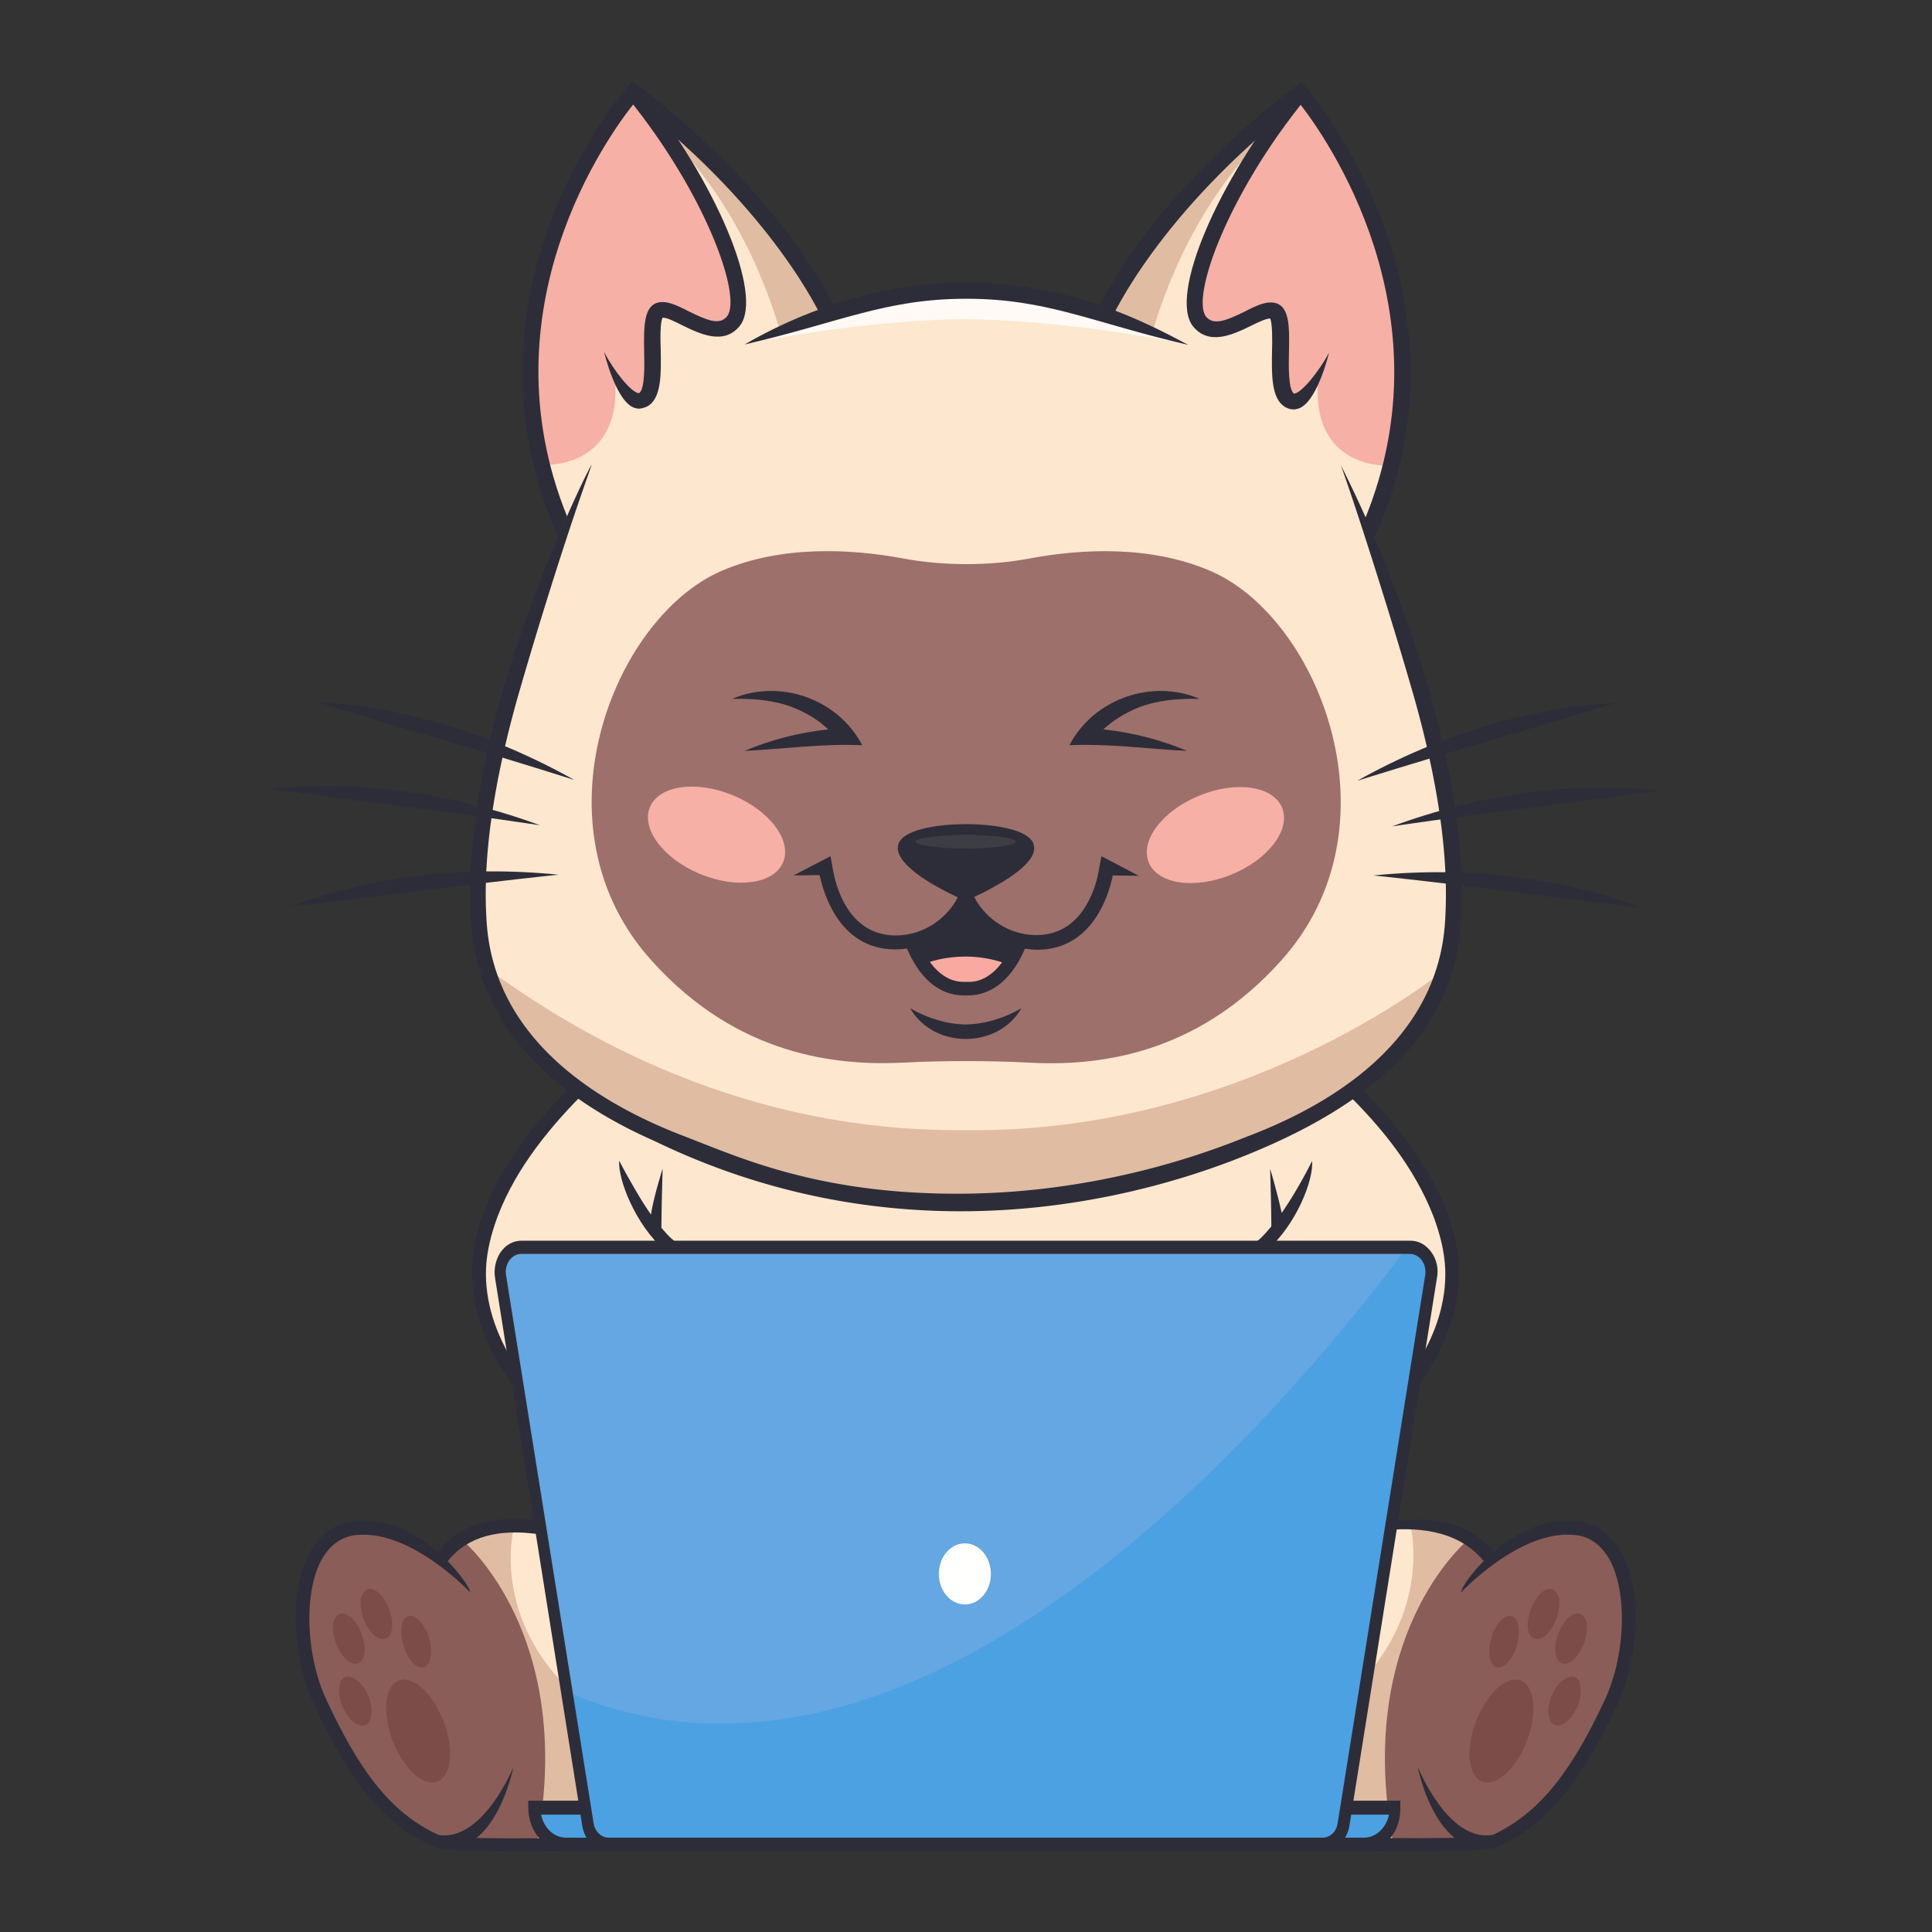 <svg xmlns="http://www.w3.org/2000/svg" xml:space="preserve" width="512" height="512"><rect width="100%" height="100%" fill="#333333" stroke="none"/><path fill="#FDE7CF" d="m135 404 20.6 3.1 2.9 41.6h-18l-13.3-23.5zM366.1 404l11 .2 6.3 15.3-17.3 31.3-11.7-3 7.7-39.9zM340.904 391.643c3.902 0 39.481-18.312 44.02-47.808 4.41-28.65-27.973-57.717-28.38-57.311-37.097 20.37-94.124 23.563-100.345 23.563-31.075 0-91.315-14.431-100.65-23.766-36.578 36.578-30.749 58.902-21.979 74.019 12.248 21.114 39.98 36.427 66.87 38.108l15.438 2.031c91.076-1.012 103.894.171 125.026-8.836z"/><path fill="#9D706B" d="M236 371.8v12l-7.5 10.9-10.9 2.6c13.1-4.1 16.8-14.1 16.8-14.1-29.2 14.9-54.5.3-72.8-18.5.1-1.4.2-3.2.6-4.7 4.1-22.1 16.7-28.4 16.7-28.4l26.7 17.9 24.7 14.8 5.7 7.5z"/><path fill="#8A5D58" d="M234.3 383.2s1.7 10-11.4 14.1l-10.3 1.1c-.8.1-1.7.3-2.6.3h-9.3c-1.6-.1-3.2-.3-4.9-.7-3.1-.7-8.5-2-12.9-3-3.1-.9-6-1.8-8.6-2.8-4.1-3.2-13.6-12.1-12.5-27.8 18.2 19.3 43.5 32.9 72.5 18.8z"/><path fill="#9D706B" d="m281.7 364.3 24.7-14.8 26.7-17.9s12.5 6.3 16.7 28.4c.3 1.5.5 3.3.6 4.7-18.3 18.8-43.6 33.4-72.8 18.5 0 0 3.7 10 16.8 14.1l-10.9-2.6-7.5-10.9v-12l5.7-7.5z"/><path fill="#8A5D58" d="M350.3 364.6c1 15.7-8.4 24.6-12.5 27.8-2.6.9-5.5 1.8-8.6 2.8-4.4 1-9.8 2.3-12.9 3-1.7.3-3.3.6-4.9.7h-9.3c-.9 0-1.8-.2-2.6-.3l-10.3-1.1c-13.1-4.1-11.4-14.1-11.4-14.1 28.9 13.9 54.2.3 72.5-18.8z"/><path fill="#2D2D39" d="M356.5 289.3c9.5 9.3 18.3 20 23.4 33.1 1.7 4.6 2.9 9.2 3.1 13.9.635 16.999-10.907 34.186-28.161 46-17.642 12.08-34.766 14.607-44.239 15.2-17.547.983-28.055-4.211-32-12.1 0 0 0-.1-.1-.1-2.296-3.827-2.584-11.147 0-14.7 2.3-2.9 13.4-10.4 24.7-17.6 26.451-16.418 32.2-21.333 32.3-21.4 8.1-7 12.7-19.1 12.2-23.9 0 0-3.5 7.2-8 13.7l-.032.045c-1.186-5.423-2.973-11.455-3.068-11.645.099 3.45.316 10.877.322 15.207-1.231 1.429-2.382 2.839-3.622 3.793-6.022 5.081-27.336 17.924-32.4 21.3-11.8 7.5-22.5 14.7-25 18-3.1 3.8-4.3 11.6-.8 19.1 8.346 15.541 31.334 14.291 35.7 14 24.207-1.513 42.184-12.907 45.8-15.8 18.4-12.5 30.7-31 30-49.3-.7-18.7-14-36-27.1-49l-3 2.2zM235.9 368c-2.5-3.3-13.2-10.4-25-18-11.633-7.368-27.999-17.449-32.4-21.3-1.104-.849-2.139-2.062-3.221-3.326.005-4.334.222-12.311.321-15.674-.046.093-2.451 7.794-3.088 12.171-2.406-3.34-6.495-10.49-8.412-14.271-.4 4.8 4.2 16.9 12.2 23.9.1.067 5.025 4.471 32.3 21.4 11.3 7.3 22.4 14.7 24.7 17.6 1.751 2.408 3.086 8.527 0 14.7-.1 0-.1.1-.1.1-8.722 17.445-41.223 11.108-41.8 11-7.138-1.326-19.917-4.416-33.536-13.489-17.753-11.828-29.711-29.317-29.064-46.611.2-4.7 1.4-9.3 3.1-13.9 5-13.1 14.3-24.2 23.7-33.5-.1-.2-2-1.7-3-2.3-13.1 13-26.8 30.7-27.5 49.4-.7 18.3 11.6 36.8 30 49.3.299.239 14.753 11.1 36.4 14.8 25.224 3.255 39.178-1.974 45.1-13 3.8-7.3 2.6-15.1-.7-19z"/><g><path fill="#E0BCA2" d="M136 405.9s-16.8 68.8 118.9 70.8v10.5L124 489l-13.2-3.3-12.4-12.6-12.5-19-4.3-14.1-1.1-18.9 6.2-13.1 6.9-3h4.9l12.4 4 5 3.9c-.1-.1 13.8-10.7 20.1-7zM373.9 404.8s16.9 69.8-118.9 71.9v10.5l131 1.7 13.2-3.3 13.9-10.3 11.8-19.6 6.2-15.6-1.3-24.2-6.4-7.9-6.9-3h-4.9l-12.4 4-5 3.9c.1-.3-14-11.9-20.3-8.1z"/><g fill="#8A5D58"><path d="m431.1 439.9-1.3-24.2-6.4-7.9-6.9-3h-4.9l-11.948 4.9-5 3.603S391.7 410.6 388.5 408.6c-.1.1-29.2 24.7-19.5 78.7 0 0 .9.5 2.5 1.4l14.4.2 13.2-3.3 13.9-10.3 11.8-19.6 6.3-15.8zM388.4 408.5c-.2-.2-.5-.3-.9-.5.5.3.8.4.9.5z"/></g><g fill="#8A5D58"><path d="m80.4 439.9 1.3-24.2 6.4-7.9 6.9-3h4.9l12.4 4 5 3.9s2.5-2.1 5.7-4.1c.1.1 29.2 24.7 19.5 78.7 0 0-.9.5-2.5 1.4l-14.4.2-13.2-3.3-13.9-10.3-11.8-19.6-6.3-15.8zM123.1 408.5c.2-.2.5-.3.9-.5-.5.3-.8.4-.9.5z"/></g><path fill="#2D2D39" d="M149.6 401.1c-2.3-9.5-1.3-12.6-1.2-13.1l3.6.3c0 .1-.8 5.1 1.4 14l-3.8-1.2zM117.6 415.2l-3-2.1c14.3-21.4 47.3-3.7 47.6-3.6 0 0-12-2.4-23-3.3-8-.5-16.4 1.1-21.6 9zM118.3 490c-.9 0-1.492-.391-2.392-.491v-3.261c12 2.2 20.192-18.049 20.192-18.049-.3 1.001-4.4 21.801-17.8 21.801zM394.3 415.2c-12.5-18.5-44.6-5.5-44.6-5.5.3-.2 33.3-17.8 47.6 3.6l-3 1.9z"/><path fill="#2D2D39" d="M429.6 411.3c-2.7-4.9-6.8-7.7-11.8-8.2-16.927-1.782-30.6 16.513-30.6 18.9 0 0 15.7-16.8 30.2-15.2 3.9.4 6.9 2.6 9.1 6.4 4.9 8.8 4.3 25.6-1.3 37.5-8 17-16.3 29.6-30.1 35.8-3.5 1.1-44.9.5-78.3.1-26-.3-97.4-.3-121.9 0-33.4.4-74.8 1.1-78.2-.1-14-6.2-22.1-18.8-30.1-35.8-5.6-11.9-6.2-28.7-1.3-37.5 2.2-3.8 5.2-6 9.1-6.4 14.6-1.5 30.2 15.2 30.2 15.2 0-2.235-13.45-20.686-30.6-18.9-5 .5-9.1 3.4-11.8 8.2-6.2 10.9-4.2 29.4 1.2 40.8 8.3 17.8 17 30.9 32 37.5 1.5.7 8.8 1 23.4 1 12.8 0 31.2-.2 56.3-.5 25.9-.3 97-.3 121.7 0 25 .3 43.5.5 56.3.5 14.6 0 22-.3 23.4-1 15-6.6 23.6-19.8 32-37.5 5.3-11.4 7.3-29.8 1.1-40.8z"/><path fill="#2D2D39" d="M393.5 490c-13.4 0-17.6-20.8-17.8-21.8 0 0 8.071 20.238 19.971 18.038l.296 3.391c-.8.201-1.567.371-2.467.371z"/><g fill="#7C4C48"><path d="M116.2 453.2c3.6 6.8 4.1 15 1.1 18s-8.3 0-11.9-6.9c-3.6-6.8-4.1-15-1.1-18 3-3.1 8.3 0 11.9 6.9zM96.6 447.5c2 3.1 2.4 7 1.1 8.9s-4 .8-6-2.4c-2-3.1-2.4-7-1.1-8.9 1.3-1.7 4-.6 6 2.4zM95.2 431.5c1.7 3.4 2 7.3.4 8.8-1.5 1.5-4.1.1-5.9-3.3-1.7-3.4-2-7.3-.4-8.8 1.5-1.5 4.1-.1 5.9 3.3zM113.3 432.9c1.4 3.6 1.2 7.5-.4 8.7s-4.2-.8-5.6-4.4-1.2-7.5.4-8.7c1.6-1.1 4 .8 5.6 4.4zM102.5 425c1.7 3.4 2 7.3.4 8.8-1.5 1.5-4.1.1-5.9-3.3-1.7-3.4-2-7.3-.4-8.8 1.5-1.6 4.1-.1 5.9 3.3z"/></g><path fill="#FFFAF5" d="M309.7 400.2c0 30.2-28.3 54.7-63.1 54.7s-63.1-24.5-63.1-54.7 28.3-64.7 63.1-64.7 63.1 34.5 63.1 64.7z"/><g fill="#7C4C48"><path d="M392.5 453.2c-3.6 6.8-4.1 15-1.1 18s8.3 0 11.9-6.9c3.6-6.8 4.1-15 1.1-18-3-3.1-8.3 0-11.9 6.9zM412.2 447.5c-2 3.1-2.4 7-1.1 8.9 1.3 1.8 4 .8 6-2.4 2-3.1 2.4-7 1.1-8.9-1.4-1.7-4.1-.6-6 2.4zM413.6 431.5c-1.7 3.4-2 7.3-.4 8.8s4.1.1 5.9-3.3c1.7-3.4 2-7.3.4-8.8s-4.2-.1-5.9 3.3zM395.6 432.9c-1.4 3.6-1.2 7.5.4 8.7s4.2-.8 5.6-4.4 1.2-7.5-.4-8.7c-1.7-1.1-4.2.8-5.6 4.4zM406.3 425c-1.7 3.4-2 7.3-.4 8.8s4.1.1 5.9-3.3c1.7-3.4 2-7.3.4-8.8-1.6-1.6-4.2-.1-5.9 3.3z"/></g><path fill="#9D706B" d="M166.8 397.2c2.6 1 5.4 1.8 8.3 2.7-3.6-.9-6.3-1.4-6.5-1.4.1 0-.7-.4-1.8-1.3zM187.7 402.9c1.7.3 3.4.4 4.9.7h-2.5c-.1-.2-.9-.4-2.4-.7zM201.7 403.4c.9-.1 1.7-.2 2.6-.3l-1.4.3h-1.2zM227.2 376.8v11.7l-7.4 10.7-10.7 2.5c12.8-4 16.4-13.8 16.4-13.8-28.5 14.5-53.3.1-71.2-18.3.1-1.4.2-2.8.5-4.4 4-21.6 16.3-27.8 16.3-27.8l26.1 17.6 24.2 14.5 5.8 7.3z"/><path fill="#8A5D58" d="M225.6 388.1s-3.6 9.8-16.4 13.8l-4.9 1.2c-.9.1-1.7.3-2.6.3h-9.1c-1.5-.1-3.1-.3-4.9-.7-3-.8-8.3-2-12.6-2.9-3-.9-5.7-1.7-8.3-2.7-4.1-3.1-13.4-12-12.5-27.4 17.9 18.5 42.8 32.9 71.3 18.4z"/><path fill="#F5A653" d="M175.2 399.9c4.2 1 9.5 2.2 12.6 2.9-.9-.1-1.8-.3-2.7-.5-3.6-.8-6.9-1.5-9.9-2.4zM192.6 403.4h9.1c-2.7.3-5.7.3-9.1 0zM209.1 401.9c-1.5.5-3.1.9-4.9 1.2l4.9-1.2z"/><path fill="#2D2D39" d="m361.1 400.2-3.8.9c1.1-7.3 1.3-14.7.9-22.1-.1-1.6-.2-3.3-.3-4.8 1.1-1.3 2.2-2.5 3.1-3.9.2 1.6.4 3.3.5 4.9.9 8.2.8 16.7-.4 25z"/><path fill="#9D706B" d="M266.2 376.8v11.7l7.4 10.7 10.7 2.5c-12.8-4-16.4-13.8-16.4-13.8 28.5 14.5 53.3.1 71.2-18.3-.1-1.4-.2-2.8-.5-4.4-4-21.6-16.3-27.8-16.3-27.8l-26 17.6-24.2 14.5-5.9 7.3z"/><path fill="#8A5D58" d="M268 388.1s3.6 9.8 16.4 13.8l4.9 1.2c.9.1 1.7.3 2.6.3h9.1c1.5-.1 3.1-.3 4.9-.7 3-.8 8.3-2 12.6-2.9 3-.9 5.7-1.7 8.3-2.7 4.1-3.1 13.4-12 12.5-27.4-18 18.5-42.8 32.9-71.3 18.4z"/></g><g><path fill="#4BA1E2" d="M369.8 479.1H141.7c0 5.4 3.7 9.8 8.3 9.8h211.5c4.5-.1 8.3-4.5 8.3-9.8z"/><path fill="#2D2D39" d="M361.4 490.6H149.9c-5.4 0-9.9-5.2-9.9-11.6v-1.8h231.1v1.8c.2 6.5-4.3 11.6-9.7 11.6zm-218-9.7c.7 3.5 3.4 6.1 6.6 6.1h211.5c3.1 0 5.9-2.6 6.6-6.1H143.4z"/><path fill="#64A7E2" d="M261.3 330.5H138.1c-3.5 0-6.2 3.8-5.5 7.8l23.2 145.2c.5 3.1 2.8 5.4 5.5 5.4h189.2c2.7 0 5-2.3 5.5-5.4l23.1-145.3c.7-4-2-7.8-5.5-7.8H261.3v.1z"/><path fill="#4BA1E2" d="m150.2 448.4 5.6 35.1c.5 3.1 2.8 5.4 5.5 5.4h189.2c2.7 0 5-2.3 5.5-5.4l23-145.3c.7-4-2-7.8-5.5-7.8h-.5c-38.6 51.7-132.1 156.8-222.8 118z"/><path fill="#2D2D39" d="M350.5 490.6H161.3c-3.5 0-6.4-2.9-7-6.8l-23.1-145.1c-.4-2.5.2-5 1.5-6.9 1.4-2 3.4-3 5.5-3h235.6c2.2 0 4.1 1.1 5.5 3s2 4.4 1.5 6.9l-23.2 145.2c-.6 3.8-3.7 6.7-7.1 6.7zM138.1 332.3c-1.2 0-2.4.7-3.1 1.7-.8 1.1-1.1 2.5-.9 3.9l23.2 145.2c.3 2.3 2.1 3.9 4 3.9h189.2c2 0 3.7-1.6 4-3.9l23.2-145.2c.2-1.4-.1-2.8-.9-3.9s-2-1.7-3.1-1.7H138.1z"/><ellipse fill="#FFFFFD" cx="255.7" cy="417.1" rx="6.9" ry="8.1"/></g><g><path fill="#FDE7CF" d="M148.7 140.4c-2.592-6.912-13.618-44.37-5.6-68.7 9.013-27.039 24.424-47.224 24.8-47.6.155.155 1.147 1.205 5.5 5.8 1.622 1.123 6.421 4.995 7.9 6.3 23.907 20.198 35.434 41.678 38.6 46.2.257 0 22.561-4.6 36.2-4.8s35.923 4.8 36.2 4.8c5.886-8.408 15.316-26.16 38.8-46 2.234-1.862 5.416-4.511 8-6.3 4.392-4.555 5.345-5.545 5.5-5.7 3.436 3.436 17.277 25.63 24.6 47.6 8.764 26.594-5.412 67.932-5.7 68.7 0 10.097 52.958 115.595-5.5 149-53.559 30.773-103.608 29.8-102.1 29.8 1.388 0-48.03.931-102.1-30-58.251-33.286-5.1-139.136-5.1-149.1z"/><path fill="#9D706B" d="M191.2 151.3c16-6.9 34.4-5.8 47.6-3.4 5.7 1.1 11.5 1.6 17.3 1.6s11.6-.5 17.3-1.6c13.2-2.4 31.5-3.5 47.6 3.5 28.8 12.6 50.5 68 18.3 103.4-22.7 25.2-49.1 27.8-66.9 26.8-5.5-.3-10.9-.4-16.4-.4s-10.9.1-16.4.4c-17.7.9-44.1-1.7-66.8-26.9-32.2-35.4-10.5-90.9 18.4-103.4z"/><path fill="#E0BCA2" d="M175.5 35.5h.8s19.5 15.9 30.3 51.8l13.3-4.6c.1 0-33-52.7-44.4-47.2z"/><path fill="#F6B0A6" d="m141.7 78.6-1.2 24.7 3.4 19.9s19.9 1.3 19.2-21c0 0 5.4 4.4 5.8 4.1.3-.3 4.3-5.6 4.3-5.6l-.2-17.9 5.7-1.2 10.2 6.4 6.1-2.8s.1-12.5 0-12.9c-.1-.6-8.1-20.2-8.1-20.2L172 30.5l-4.1-5.1-13.8 20.2-12.4 33z"/><ellipse transform="rotate(-67.592 189.887 221.19)" fill="#F6B0A6" cx="189.886" cy="221.192" rx="11.3" ry="19.1"/><path fill="#2D2D39" d="M150.3 136.9C128 81.9 161.1 36 168.1 27.3c37.3 29.1 49.5 56.7 49.7 56.9l3.9-1.7c-.6-1.2-13.1-29.6-52.6-59.9l-1.5-1.2-1.4 1.7c-.5.6-47.4 54.2-18.2 119.3l2.3-5.5z"/><path fill="#2D2D39" d="M160.1 93.3s3.3 14 8.5 14.9c.4.1.6.1.8.1 1.1-.1 2.2-.5 3-1.2 2.9-2.6 2.8-8.4 2.7-14.4-.1-2.7-.2-7.3.5-8.5 1.1-.1 3.4 1.1 5.2 2 4.7 2.3 11.1 5.4 15.3.1 6.3-8.2-6.4-38.3-26.6-63.3l-3.3 2.7c20.9 25.7 30.5 52.9 26.5 58.1-2 2.5-5.3 1.1-10.2-1.3-3.1-1.6-5.8-2.9-8.2-2.3-3.7 1-3.7 6.4-3.6 12.7.1 4 .2 9.9-1.2 11.2-.1 0-.1.1-.3.1-2.1-.4-6.5-5.9-9.1-10.9zM83.7 186c22.9 1.2 46.6 8.4 68.5 20.7 0 0-16.6-5.3-34.3-10.5-12.6-3.6-34.2-10.2-34.2-10.2zM72.1 209.1c22.8-2.4 47.3.9 71 9.6 0 0-17.2-2.6-35.6-4.9-13.1-1.6-35.4-4.7-35.4-4.7zM76.9 240.3c21.4-8.1 46-11 71.1-8.5 0 0-17.3 1.8-35.7 4.2-13.1 1.6-35.4 4.3-35.4 4.3z"/><path fill="#FFFAF5" d="M268.3 77.4h-24.2c-15.26 0-44.816 12.919-46.541 13.781 28.524-5.787 51.607-6.581 57.341-6.581 27.962 0 60.332 6.7 59.812 6.7-.141-.035-29.931-13.9-46.412-13.9z"/><path fill="#E0BCA2" d="m292.3 82.7 13.3 4.6C316.5 51.5 336 35.6 336 35.6h.8c-11.4-5.5-44.5 47.1-44.5 47.1zM129.4 257c11.508 7.672 57.775 43.237 126.5 42.5 72.77.975 125.038-40.985 126.6-42.2l.1-.1c-3.6 13.2-11.2 24.8-24.6 32.5-46.82 26.841-91.394 29.8-102.1 29.8-10.934 0-54.825-2.798-102.1-29.9-13.4-7.7-20.9-19.4-24.5-32.6h.1z"/><path fill="#F6B0A6" d="m358.2 45.8-13.8-20.2-4.1 5.1-15 21.4s-8 19.6-8.1 20.2c-.1.5 0 12.9 0 12.9l6.1 2.8 10.2-6.4 5.7 1.2-.1 18.1s4 5.3 4.3 5.6c.4.3 5.8-4.1 5.8-4.1-.8 22.3 19.1 21 19.1 21l3.5-19.9-1.2-24.7-12.4-33z"/><ellipse transform="rotate(-22.301 322.097 221.295)" fill="#F6B0A6" cx="322.094" cy="221.303" rx="19.1" ry="11.3"/><path fill="#2D2D39" d="M364.2 142.7c29.3-65-17.5-118.8-18-119.4l-1.3-1.7-1.5 1.2c-39.6 30.2-52.2 58.6-52.7 59.8l3.9 1.7c.2-.2 12.4-27.8 49.8-56.9 6.9 8.8 39.783 55.09 17.383 109.99l2.417 5.31z"/><path fill="#2D2D39" d="M343.1 104.3c-.3.1-.2 0-.3-.1-1.4-1.3-1.3-7.2-1.2-11.2.1-6.3.2-11.7-3.6-12.7-2.4-.6-5.1.7-8.2 2.3-4.9 2.4-8.2 3.7-10.2 1.3-4-5.2 5.7-32.4 26.6-58l-3.3-2.7c-20.3 24.9-33.1 55-26.8 63.2 4.2 5.3 10.6 2.3 15.3 0 1.8-.9 4.1-2 5.2-2 .6 1.2.6 5.8.5 8.5-.1 6-.2 11.8 2.7 14.4.8.7 1.9 1.2 3 1.2.2 0 .5 0 .8-.1 5.3-.9 8.6-14.9 8.6-14.9-2.7 5-7.1 10.4-9.1 10.8zM220.1 226.9c.025.139.695 3.864.7 3.9.5 2.8 3.5 17 16.4 17.1 6.3.1 12.4-3.3 15.9-8.8.2-.4.5-.8.7-1.3-6.6-3.1-14.4-7.7-15.7-11.9-.3-1-.2-2 .3-2.9 2.1-3.4 10.8-4.6 17.6-4.6s15.5 1.2 17.6 4.6c.5.9.6 1.9.3 2.9-1.3 4.4-10.2 9.2-15.7 11.8.2.4.5.9.7 1.3 3.5 5.5 9.6 8.9 15.9 8.8 12.9-.1 15.9-14.3 16.4-17.1.12-.959.524-2.85.7-3.8l9.9 5.2-6.9-.1c-1 5-5.3 19.6-19.9 19.7h-.1c-7.5-.1-14.7-4.1-18.8-10.5-4.1 6.4-11.4 10.4-18.8 10.4h-.2c-14.6-.1-18.8-14.7-19.9-19.7l-6.9.1 9.8-5.1zM255.9 271.5c5-.1 10.1-1.6 14.8-4.3-6.3 10.9-23.3 10.8-29.5 0 4.7 2.7 9.7 4.2 14.7 4.3zM197.3 91.3c25.228-5.821 37.314-12.128 58.811-12.128 21.54 0 33.504 6.392 58.789 12.228-10.998-5.843-31.158-16.555-58.96-16.555-24.524 0-45.329 8.726-58.64 16.455zM428.3 186.3c-22.9 1.1-46.6 8.3-68.6 20.6 0 0 16.6-5.2 34.4-10.4 12.7-3.7 34.2-10.2 34.2-10.2zM439.9 209.5c-22.8-2.5-47.3.8-71 9.5 0 0 17.2-2.6 35.6-4.8 13.1-1.7 35.4-4.7 35.4-4.7zM435.1 240.6c-21.4-8.1-46-11.1-71.1-8.6 0 0 17.3 1.8 35.7 4.2 13 1.7 35.4 4.4 35.4 4.4z"/><path fill="#3D3D44" d="M242.6 223c0-.7 3.5-1.3 8.3-1.6 1.6-.1 3.3-.1 5-.2 1.8 0 3.5.1 5 .2 4.9.3 8.3.9 8.3 1.6.1 1.1-5.9 1.8-13.4 1.9-7.3-.1-13.3-.9-13.2-1.9z"/><path fill="#2D2D39" d="M156.8 123.1c-.567 1.984-4.76 12.881-12.731 38.64a1175.147 1175.147 0 0 0-6.969 23.359c-5.4 19.3-9.5 40.6-8.1 59.7 2.2 30.2 28.5 47.2 52.3 56.3 14.378 5.478 35.538 15.479 73.526 15.246 39.018-.239 68.367-12.268 75.674-15.146 23.8-9 50.1-26 52.4-56.2 1.4-19.1-2.6-40.4-8-59.7-2.167-7.56-4.38-14.958-6.506-21.859-8.438-27.391-12.942-39.887-13.094-40.241 2.913 5.826 9.663 19.402 16.973 39.86 8.577 24.006 16.794 55.011 14.827 82.24-2.138 28.283-22.928 47.75-59.841 62.02C309.895 314.033 284.253 321 254.6 321c-24 0-52-4.5-81.1-18.6-23-10.1-46.5-27.7-48.6-57.3-2.024-28.11 6.804-60.161 15.674-84.397 6.753-18.451 14.716-35.087 16.226-37.603z"/><g><path fill="#2D2D39" d="M266.8 250c-13.021-6.185-8.666-7.6-10.8-7.6-2.134 0 2.233 1.409-10.8 7.6-3.476.24-2.97.095-2.7.5 3.535 7.069 6.444 11.2 14.1 11.2 6.99 0 10.303-6.005 12.9-11.2.272-.408.78-.26-2.7-.5z"/><path fill="#F9A9A0" d="M267.2 254.6c-.3-.1-5.1-2-11.2-2.2-6.2.2-10.9 2-11.2 2.1l.5.7.9 1.4 1.5 2.2 4.2 2.9 4.2.7 4.2-.7 4.2-2.9 1.5-2.2.9-1.4.3-.6z"/><path fill="#2D2D39" d="m267.4 247.6-3.2-1.6-4.8-3.4-1.1-2.8h-4.6l-1.1 2.8-4.8 3.4-3.2 1.6-5.6.4 1 2.5c3.4 8.6 8.8 13.3 15.4 13.3h1.1c6.6 0 12.1-4.7 15.5-13.3l1-2.5-5.6-.4zm-10.7 12.6h-1.4c-6.667 0-10.251-7.252-11-9l1.3-.1 4.2-2 6-4.1.3-.7.3.7 5.9 4 4.3 2.1 1.3.1c-4.537 9.074-9.937 9-11.2 9z"/><path fill="#2D2D39" d="M267.7 254.1h-.1c-1.4-.6-5.5-2.2-11.6-2.2-6.1-.1-10.2 1.6-11.6 2.2h-.1c-.2.1-.3.1-.4.2l.6 1.3s.2-.1.5-.2h.1c1.5-.6 5.3-1.9 10.8-1.9 5.5 0 9.3 1.4 10.8 1.9h.1c.3.1.5.2.5.2l.6-1.3c.1 0 0-.1-.2-.2z"/></g><g><path fill="#2D2D39" d="M292.4 193.3c7.6.8 15.1 2.7 22.2 5.7-10.2-.5-20.9-2-31.2-1.5 6.4-12.3 21.9-17.7 34.5-12.3-5.5-.1-11.1.3-16.2 2.3-3.4 1.4-6.6 3.3-9.3 5.8zM210.2 187.5c-5.1-2-10.6-2.4-16.2-2.3 12.7-5.4 28.1 0 34.5 12.3-10.2-.5-21 1-31.2 1.5 7.1-3 14.6-4.9 22.2-5.7-2.6-2.5-5.8-4.4-9.3-5.8z"/></g></g></svg>